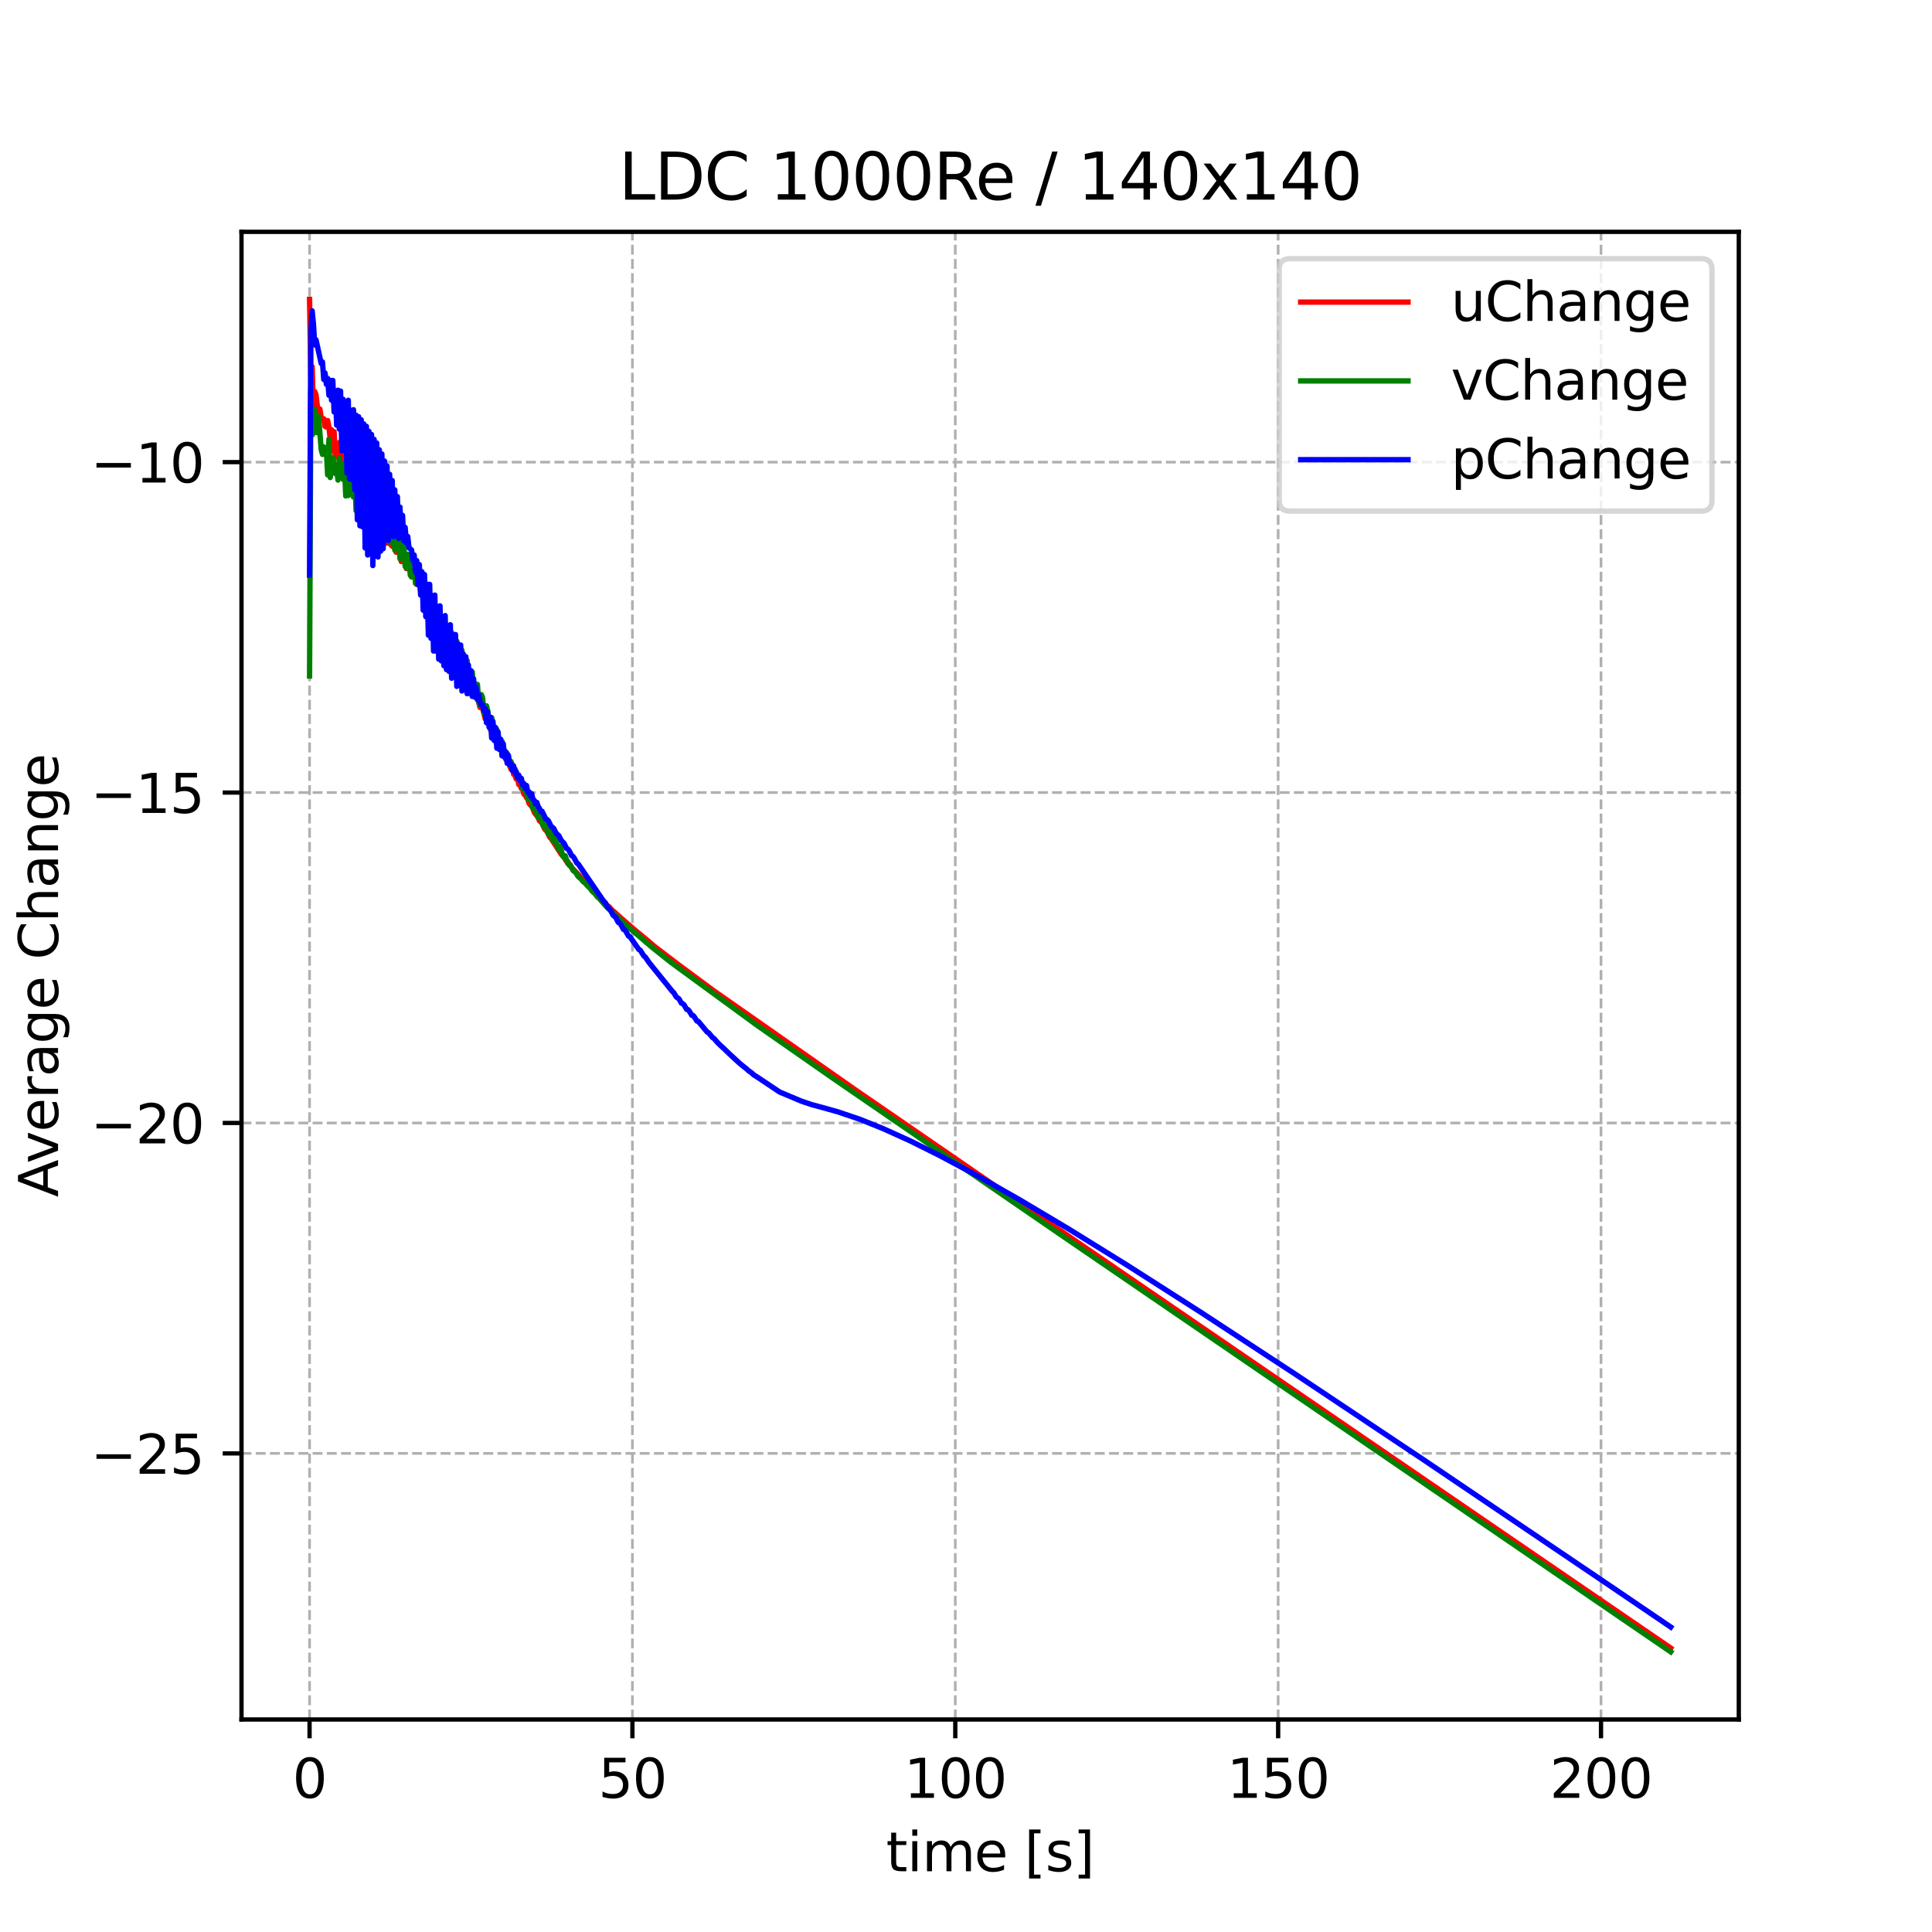 <?xml version="1.0" encoding="utf-8" standalone="no"?>
<!DOCTYPE svg PUBLIC "-//W3C//DTD SVG 1.1//EN"
  "http://www.w3.org/Graphics/SVG/1.1/DTD/svg11.dtd">
<svg xmlns:xlink="http://www.w3.org/1999/xlink" width="360pt" height="360pt" viewBox="0 0 360 360" xmlns="http://www.w3.org/2000/svg" version="1.1">
 <defs>
  <style type="text/css">*{stroke-linejoin: round; stroke-linecap: butt}</style>
 </defs>
 <g id="figure_1">
  <g id="patch_1">
   <path d="M 0 360 
L 360 360 
L 360 0 
L 0 0 
z
" style="fill: #ffffff"/>
  </g>
  <g id="axes_1">
   <g id="patch_2">
    <path d="M 45 320.4 
L 324 320.4 
L 324 43.2 
L 45 43.2 
z
" style="fill: #ffffff"/>
   </g>
   <g id="matplotlib.axis_1">
    <g id="xtick_1">
     <g id="line2d_1">
      <path d="M 57.682 320.4 
L 57.682 43.2 
" clip-path="url(#p7ef0aec6ef)" style="fill: none; stroke-dasharray: 1.85,0.8; stroke-dashoffset: 0; stroke: #b0b0b0; stroke-width: 0.5"/>
     </g>
     <g id="line2d_2">
      <defs>
       <path id="m6dfd95b654" d="M 0 0 
L 0 3.5 
" style="stroke: #000000; stroke-width: 0.8"/>
      </defs>
      <g>
       <use xlink:href="#m6dfd95b654" x="57.682" y="320.4" style="stroke: #000000; stroke-width: 0.8"/>
      </g>
     </g>
     <g id="text_1">
      <!-- 0 -->
      <g transform="translate(54.501 334.998) scale(0.1 -0.1)">
       <defs>
        <path id="DejaVuSans-30" d="M 2034 4250 
Q 1547 4250 1301 3770 
Q 1056 3291 1056 2328 
Q 1056 1369 1301 889 
Q 1547 409 2034 409 
Q 2525 409 2770 889 
Q 3016 1369 3016 2328 
Q 3016 3291 2770 3770 
Q 2525 4250 2034 4250 
z
M 2034 4750 
Q 2819 4750 3233 4129 
Q 3647 3509 3647 2328 
Q 3647 1150 3233 529 
Q 2819 -91 2034 -91 
Q 1250 -91 836 529 
Q 422 1150 422 2328 
Q 422 3509 836 4129 
Q 1250 4750 2034 4750 
z
" transform="scale(0.016)"/>
       </defs>
       <use xlink:href="#DejaVuSans-30"/>
      </g>
     </g>
    </g>
    <g id="xtick_2">
     <g id="line2d_3">
      <path d="M 117.842 320.4 
L 117.842 43.2 
" clip-path="url(#p7ef0aec6ef)" style="fill: none; stroke-dasharray: 1.85,0.8; stroke-dashoffset: 0; stroke: #b0b0b0; stroke-width: 0.5"/>
     </g>
     <g id="line2d_4">
      <g>
       <use xlink:href="#m6dfd95b654" x="117.842" y="320.4" style="stroke: #000000; stroke-width: 0.8"/>
      </g>
     </g>
     <g id="text_2">
      <!-- 50 -->
      <g transform="translate(111.48 334.998) scale(0.1 -0.1)">
       <defs>
        <path id="DejaVuSans-35" d="M 691 4666 
L 3169 4666 
L 3169 4134 
L 1269 4134 
L 1269 2991 
Q 1406 3038 1543 3061 
Q 1681 3084 1819 3084 
Q 2600 3084 3056 2656 
Q 3513 2228 3513 1497 
Q 3513 744 3044 326 
Q 2575 -91 1722 -91 
Q 1428 -91 1123 -41 
Q 819 9 494 109 
L 494 744 
Q 775 591 1075 516 
Q 1375 441 1709 441 
Q 2250 441 2565 725 
Q 2881 1009 2881 1497 
Q 2881 1984 2565 2268 
Q 2250 2553 1709 2553 
Q 1456 2553 1204 2497 
Q 953 2441 691 2322 
L 691 4666 
z
" transform="scale(0.016)"/>
       </defs>
       <use xlink:href="#DejaVuSans-35"/>
       <use xlink:href="#DejaVuSans-30" x="63.623"/>
      </g>
     </g>
    </g>
    <g id="xtick_3">
     <g id="line2d_5">
      <path d="M 178.003 320.4 
L 178.003 43.2 
" clip-path="url(#p7ef0aec6ef)" style="fill: none; stroke-dasharray: 1.85,0.8; stroke-dashoffset: 0; stroke: #b0b0b0; stroke-width: 0.5"/>
     </g>
     <g id="line2d_6">
      <g>
       <use xlink:href="#m6dfd95b654" x="178.003" y="320.4" style="stroke: #000000; stroke-width: 0.8"/>
      </g>
     </g>
     <g id="text_3">
      <!-- 100 -->
      <g transform="translate(168.459 334.998) scale(0.1 -0.1)">
       <defs>
        <path id="DejaVuSans-31" d="M 794 531 
L 1825 531 
L 1825 4091 
L 703 3866 
L 703 4441 
L 1819 4666 
L 2450 4666 
L 2450 531 
L 3481 531 
L 3481 0 
L 794 0 
L 794 531 
z
" transform="scale(0.016)"/>
       </defs>
       <use xlink:href="#DejaVuSans-31"/>
       <use xlink:href="#DejaVuSans-30" x="63.623"/>
       <use xlink:href="#DejaVuSans-30" x="127.246"/>
      </g>
     </g>
    </g>
    <g id="xtick_4">
     <g id="line2d_7">
      <path d="M 238.163 320.4 
L 238.163 43.2 
" clip-path="url(#p7ef0aec6ef)" style="fill: none; stroke-dasharray: 1.85,0.8; stroke-dashoffset: 0; stroke: #b0b0b0; stroke-width: 0.5"/>
     </g>
     <g id="line2d_8">
      <g>
       <use xlink:href="#m6dfd95b654" x="238.163" y="320.4" style="stroke: #000000; stroke-width: 0.8"/>
      </g>
     </g>
     <g id="text_4">
      <!-- 150 -->
      <g transform="translate(228.619 334.998) scale(0.1 -0.1)">
       <use xlink:href="#DejaVuSans-31"/>
       <use xlink:href="#DejaVuSans-35" x="63.623"/>
       <use xlink:href="#DejaVuSans-30" x="127.246"/>
      </g>
     </g>
    </g>
    <g id="xtick_5">
     <g id="line2d_9">
      <path d="M 298.324 320.4 
L 298.324 43.2 
" clip-path="url(#p7ef0aec6ef)" style="fill: none; stroke-dasharray: 1.85,0.8; stroke-dashoffset: 0; stroke: #b0b0b0; stroke-width: 0.5"/>
     </g>
     <g id="line2d_10">
      <g>
       <use xlink:href="#m6dfd95b654" x="298.324" y="320.4" style="stroke: #000000; stroke-width: 0.8"/>
      </g>
     </g>
     <g id="text_5">
      <!-- 200 -->
      <g transform="translate(288.78 334.998) scale(0.1 -0.1)">
       <defs>
        <path id="DejaVuSans-32" d="M 1228 531 
L 3431 531 
L 3431 0 
L 469 0 
L 469 531 
Q 828 903 1448 1529 
Q 2069 2156 2228 2338 
Q 2531 2678 2651 2914 
Q 2772 3150 2772 3378 
Q 2772 3750 2511 3984 
Q 2250 4219 1831 4219 
Q 1534 4219 1204 4116 
Q 875 4013 500 3803 
L 500 4441 
Q 881 4594 1212 4672 
Q 1544 4750 1819 4750 
Q 2544 4750 2975 4387 
Q 3406 4025 3406 3419 
Q 3406 3131 3298 2873 
Q 3191 2616 2906 2266 
Q 2828 2175 2409 1742 
Q 1991 1309 1228 531 
z
" transform="scale(0.016)"/>
       </defs>
       <use xlink:href="#DejaVuSans-32"/>
       <use xlink:href="#DejaVuSans-30" x="63.623"/>
       <use xlink:href="#DejaVuSans-30" x="127.246"/>
      </g>
     </g>
    </g>
    <g id="text_6">
     <!-- time [s] -->
     <g transform="translate(165.109 348.677) scale(0.1 -0.1)">
      <defs>
       <path id="DejaVuSans-74" d="M 1172 4494 
L 1172 3500 
L 2356 3500 
L 2356 3053 
L 1172 3053 
L 1172 1153 
Q 1172 725 1289 603 
Q 1406 481 1766 481 
L 2356 481 
L 2356 0 
L 1766 0 
Q 1100 0 847 248 
Q 594 497 594 1153 
L 594 3053 
L 172 3053 
L 172 3500 
L 594 3500 
L 594 4494 
L 1172 4494 
z
" transform="scale(0.016)"/>
       <path id="DejaVuSans-69" d="M 603 3500 
L 1178 3500 
L 1178 0 
L 603 0 
L 603 3500 
z
M 603 4863 
L 1178 4863 
L 1178 4134 
L 603 4134 
L 603 4863 
z
" transform="scale(0.016)"/>
       <path id="DejaVuSans-6d" d="M 3328 2828 
Q 3544 3216 3844 3400 
Q 4144 3584 4550 3584 
Q 5097 3584 5394 3201 
Q 5691 2819 5691 2113 
L 5691 0 
L 5113 0 
L 5113 2094 
Q 5113 2597 4934 2840 
Q 4756 3084 4391 3084 
Q 3944 3084 3684 2787 
Q 3425 2491 3425 1978 
L 3425 0 
L 2847 0 
L 2847 2094 
Q 2847 2600 2669 2842 
Q 2491 3084 2119 3084 
Q 1678 3084 1418 2786 
Q 1159 2488 1159 1978 
L 1159 0 
L 581 0 
L 581 3500 
L 1159 3500 
L 1159 2956 
Q 1356 3278 1631 3431 
Q 1906 3584 2284 3584 
Q 2666 3584 2933 3390 
Q 3200 3197 3328 2828 
z
" transform="scale(0.016)"/>
       <path id="DejaVuSans-65" d="M 3597 1894 
L 3597 1613 
L 953 1613 
Q 991 1019 1311 708 
Q 1631 397 2203 397 
Q 2534 397 2845 478 
Q 3156 559 3463 722 
L 3463 178 
Q 3153 47 2828 -22 
Q 2503 -91 2169 -91 
Q 1331 -91 842 396 
Q 353 884 353 1716 
Q 353 2575 817 3079 
Q 1281 3584 2069 3584 
Q 2775 3584 3186 3129 
Q 3597 2675 3597 1894 
z
M 3022 2063 
Q 3016 2534 2758 2815 
Q 2500 3097 2075 3097 
Q 1594 3097 1305 2825 
Q 1016 2553 972 2059 
L 3022 2063 
z
" transform="scale(0.016)"/>
       <path id="DejaVuSans-20" transform="scale(0.016)"/>
       <path id="DejaVuSans-5b" d="M 550 4863 
L 1875 4863 
L 1875 4416 
L 1125 4416 
L 1125 -397 
L 1875 -397 
L 1875 -844 
L 550 -844 
L 550 4863 
z
" transform="scale(0.016)"/>
       <path id="DejaVuSans-73" d="M 2834 3397 
L 2834 2853 
Q 2591 2978 2328 3040 
Q 2066 3103 1784 3103 
Q 1356 3103 1142 2972 
Q 928 2841 928 2578 
Q 928 2378 1081 2264 
Q 1234 2150 1697 2047 
L 1894 2003 
Q 2506 1872 2764 1633 
Q 3022 1394 3022 966 
Q 3022 478 2636 193 
Q 2250 -91 1575 -91 
Q 1294 -91 989 -36 
Q 684 19 347 128 
L 347 722 
Q 666 556 975 473 
Q 1284 391 1588 391 
Q 1994 391 2212 530 
Q 2431 669 2431 922 
Q 2431 1156 2273 1281 
Q 2116 1406 1581 1522 
L 1381 1569 
Q 847 1681 609 1914 
Q 372 2147 372 2553 
Q 372 3047 722 3315 
Q 1072 3584 1716 3584 
Q 2034 3584 2315 3537 
Q 2597 3491 2834 3397 
z
" transform="scale(0.016)"/>
       <path id="DejaVuSans-5d" d="M 1947 4863 
L 1947 -844 
L 622 -844 
L 622 -397 
L 1369 -397 
L 1369 4416 
L 622 4416 
L 622 4863 
L 1947 4863 
z
" transform="scale(0.016)"/>
      </defs>
      <use xlink:href="#DejaVuSans-74"/>
      <use xlink:href="#DejaVuSans-69" x="39.209"/>
      <use xlink:href="#DejaVuSans-6d" x="66.992"/>
      <use xlink:href="#DejaVuSans-65" x="164.404"/>
      <use xlink:href="#DejaVuSans-20" x="225.928"/>
      <use xlink:href="#DejaVuSans-5b" x="257.715"/>
      <use xlink:href="#DejaVuSans-73" x="296.729"/>
      <use xlink:href="#DejaVuSans-5d" x="348.828"/>
     </g>
    </g>
   </g>
   <g id="matplotlib.axis_2">
    <g id="ytick_1">
     <g id="line2d_11">
      <path d="M 45 270.819 
L 324 270.819 
" clip-path="url(#p7ef0aec6ef)" style="fill: none; stroke-dasharray: 1.85,0.8; stroke-dashoffset: 0; stroke: #b0b0b0; stroke-width: 0.5"/>
     </g>
     <g id="line2d_12">
      <defs>
       <path id="mca6624a6cf" d="M 0 0 
L -3.5 0 
" style="stroke: #000000; stroke-width: 0.8"/>
      </defs>
      <g>
       <use xlink:href="#mca6624a6cf" x="45" y="270.819" style="stroke: #000000; stroke-width: 0.8"/>
      </g>
     </g>
     <g id="text_7">
      <!-- −25 -->
      <g transform="translate(16.895 274.618) scale(0.1 -0.1)">
       <defs>
        <path id="DejaVuSans-2212" d="M 678 2272 
L 4684 2272 
L 4684 1741 
L 678 1741 
L 678 2272 
z
" transform="scale(0.016)"/>
       </defs>
       <use xlink:href="#DejaVuSans-2212"/>
       <use xlink:href="#DejaVuSans-32" x="83.789"/>
       <use xlink:href="#DejaVuSans-35" x="147.412"/>
      </g>
     </g>
    </g>
    <g id="ytick_2">
     <g id="line2d_13">
      <path d="M 45 209.249 
L 324 209.249 
" clip-path="url(#p7ef0aec6ef)" style="fill: none; stroke-dasharray: 1.85,0.8; stroke-dashoffset: 0; stroke: #b0b0b0; stroke-width: 0.5"/>
     </g>
     <g id="line2d_14">
      <g>
       <use xlink:href="#mca6624a6cf" x="45" y="209.249" style="stroke: #000000; stroke-width: 0.8"/>
      </g>
     </g>
     <g id="text_8">
      <!-- −20 -->
      <g transform="translate(16.895 213.048) scale(0.1 -0.1)">
       <use xlink:href="#DejaVuSans-2212"/>
       <use xlink:href="#DejaVuSans-32" x="83.789"/>
       <use xlink:href="#DejaVuSans-30" x="147.412"/>
      </g>
     </g>
    </g>
    <g id="ytick_3">
     <g id="line2d_15">
      <path d="M 45 147.679 
L 324 147.679 
" clip-path="url(#p7ef0aec6ef)" style="fill: none; stroke-dasharray: 1.85,0.8; stroke-dashoffset: 0; stroke: #b0b0b0; stroke-width: 0.5"/>
     </g>
     <g id="line2d_16">
      <g>
       <use xlink:href="#mca6624a6cf" x="45" y="147.679" style="stroke: #000000; stroke-width: 0.8"/>
      </g>
     </g>
     <g id="text_9">
      <!-- −15 -->
      <g transform="translate(16.895 151.479) scale(0.1 -0.1)">
       <use xlink:href="#DejaVuSans-2212"/>
       <use xlink:href="#DejaVuSans-31" x="83.789"/>
       <use xlink:href="#DejaVuSans-35" x="147.412"/>
      </g>
     </g>
    </g>
    <g id="ytick_4">
     <g id="line2d_17">
      <path d="M 45 86.109 
L 324 86.109 
" clip-path="url(#p7ef0aec6ef)" style="fill: none; stroke-dasharray: 1.85,0.8; stroke-dashoffset: 0; stroke: #b0b0b0; stroke-width: 0.5"/>
     </g>
     <g id="line2d_18">
      <g>
       <use xlink:href="#mca6624a6cf" x="45" y="86.109" style="stroke: #000000; stroke-width: 0.8"/>
      </g>
     </g>
     <g id="text_10">
      <!-- −10 -->
      <g transform="translate(16.895 89.909) scale(0.1 -0.1)">
       <use xlink:href="#DejaVuSans-2212"/>
       <use xlink:href="#DejaVuSans-31" x="83.789"/>
       <use xlink:href="#DejaVuSans-30" x="147.412"/>
      </g>
     </g>
    </g>
    <g id="text_11">
     <!-- Average Change -->
     <g transform="translate(10.816 223.066) rotate(-90) scale(0.1 -0.1)">
      <defs>
       <path id="DejaVuSans-41" d="M 2188 4044 
L 1331 1722 
L 3047 1722 
L 2188 4044 
z
M 1831 4666 
L 2547 4666 
L 4325 0 
L 3669 0 
L 3244 1197 
L 1141 1197 
L 716 0 
L 50 0 
L 1831 4666 
z
" transform="scale(0.016)"/>
       <path id="DejaVuSans-76" d="M 191 3500 
L 800 3500 
L 1894 563 
L 2988 3500 
L 3597 3500 
L 2284 0 
L 1503 0 
L 191 3500 
z
" transform="scale(0.016)"/>
       <path id="DejaVuSans-72" d="M 2631 2963 
Q 2534 3019 2420 3045 
Q 2306 3072 2169 3072 
Q 1681 3072 1420 2755 
Q 1159 2438 1159 1844 
L 1159 0 
L 581 0 
L 581 3500 
L 1159 3500 
L 1159 2956 
Q 1341 3275 1631 3429 
Q 1922 3584 2338 3584 
Q 2397 3584 2469 3576 
Q 2541 3569 2628 3553 
L 2631 2963 
z
" transform="scale(0.016)"/>
       <path id="DejaVuSans-61" d="M 2194 1759 
Q 1497 1759 1228 1600 
Q 959 1441 959 1056 
Q 959 750 1161 570 
Q 1363 391 1709 391 
Q 2188 391 2477 730 
Q 2766 1069 2766 1631 
L 2766 1759 
L 2194 1759 
z
M 3341 1997 
L 3341 0 
L 2766 0 
L 2766 531 
Q 2569 213 2275 61 
Q 1981 -91 1556 -91 
Q 1019 -91 701 211 
Q 384 513 384 1019 
Q 384 1609 779 1909 
Q 1175 2209 1959 2209 
L 2766 2209 
L 2766 2266 
Q 2766 2663 2505 2880 
Q 2244 3097 1772 3097 
Q 1472 3097 1187 3025 
Q 903 2953 641 2809 
L 641 3341 
Q 956 3463 1253 3523 
Q 1550 3584 1831 3584 
Q 2591 3584 2966 3190 
Q 3341 2797 3341 1997 
z
" transform="scale(0.016)"/>
       <path id="DejaVuSans-67" d="M 2906 1791 
Q 2906 2416 2648 2759 
Q 2391 3103 1925 3103 
Q 1463 3103 1205 2759 
Q 947 2416 947 1791 
Q 947 1169 1205 825 
Q 1463 481 1925 481 
Q 2391 481 2648 825 
Q 2906 1169 2906 1791 
z
M 3481 434 
Q 3481 -459 3084 -895 
Q 2688 -1331 1869 -1331 
Q 1566 -1331 1297 -1286 
Q 1028 -1241 775 -1147 
L 775 -588 
Q 1028 -725 1275 -790 
Q 1522 -856 1778 -856 
Q 2344 -856 2625 -561 
Q 2906 -266 2906 331 
L 2906 616 
Q 2728 306 2450 153 
Q 2172 0 1784 0 
Q 1141 0 747 490 
Q 353 981 353 1791 
Q 353 2603 747 3093 
Q 1141 3584 1784 3584 
Q 2172 3584 2450 3431 
Q 2728 3278 2906 2969 
L 2906 3500 
L 3481 3500 
L 3481 434 
z
" transform="scale(0.016)"/>
       <path id="DejaVuSans-43" d="M 4122 4306 
L 4122 3641 
Q 3803 3938 3442 4084 
Q 3081 4231 2675 4231 
Q 1875 4231 1450 3742 
Q 1025 3253 1025 2328 
Q 1025 1406 1450 917 
Q 1875 428 2675 428 
Q 3081 428 3442 575 
Q 3803 722 4122 1019 
L 4122 359 
Q 3791 134 3420 21 
Q 3050 -91 2638 -91 
Q 1578 -91 968 557 
Q 359 1206 359 2328 
Q 359 3453 968 4101 
Q 1578 4750 2638 4750 
Q 3056 4750 3426 4639 
Q 3797 4528 4122 4306 
z
" transform="scale(0.016)"/>
       <path id="DejaVuSans-68" d="M 3513 2113 
L 3513 0 
L 2938 0 
L 2938 2094 
Q 2938 2591 2744 2837 
Q 2550 3084 2163 3084 
Q 1697 3084 1428 2787 
Q 1159 2491 1159 1978 
L 1159 0 
L 581 0 
L 581 4863 
L 1159 4863 
L 1159 2956 
Q 1366 3272 1645 3428 
Q 1925 3584 2291 3584 
Q 2894 3584 3203 3211 
Q 3513 2838 3513 2113 
z
" transform="scale(0.016)"/>
       <path id="DejaVuSans-6e" d="M 3513 2113 
L 3513 0 
L 2938 0 
L 2938 2094 
Q 2938 2591 2744 2837 
Q 2550 3084 2163 3084 
Q 1697 3084 1428 2787 
Q 1159 2491 1159 1978 
L 1159 0 
L 581 0 
L 581 3500 
L 1159 3500 
L 1159 2956 
Q 1366 3272 1645 3428 
Q 1925 3584 2291 3584 
Q 2894 3584 3203 3211 
Q 3513 2838 3513 2113 
z
" transform="scale(0.016)"/>
      </defs>
      <use xlink:href="#DejaVuSans-41"/>
      <use xlink:href="#DejaVuSans-76" x="62.533"/>
      <use xlink:href="#DejaVuSans-65" x="121.713"/>
      <use xlink:href="#DejaVuSans-72" x="183.236"/>
      <use xlink:href="#DejaVuSans-61" x="224.35"/>
      <use xlink:href="#DejaVuSans-67" x="285.629"/>
      <use xlink:href="#DejaVuSans-65" x="349.105"/>
      <use xlink:href="#DejaVuSans-20" x="410.629"/>
      <use xlink:href="#DejaVuSans-43" x="442.416"/>
      <use xlink:href="#DejaVuSans-68" x="512.24"/>
      <use xlink:href="#DejaVuSans-61" x="575.619"/>
      <use xlink:href="#DejaVuSans-6e" x="636.898"/>
      <use xlink:href="#DejaVuSans-67" x="700.277"/>
      <use xlink:href="#DejaVuSans-65" x="763.754"/>
     </g>
    </g>
   </g>
   <g id="line2d_19">
    <path d="M 57.682 55.8 
L 57.922 69.874 
L 58.163 68.313 
L 58.404 76.493 
L 58.644 72.968 
L 58.885 73.551 
L 59.126 75.649 
L 59.366 76.56 
L 59.607 76.21 
L 59.848 77.895 
L 60.088 78.232 
L 60.329 78.025 
L 60.57 79.445 
L 60.81 79.563 
L 61.051 78.356 
L 61.291 79.598 
L 61.532 81.728 
L 61.773 80.071 
L 62.013 84.022 
L 62.254 80.444 
L 62.495 85.26 
L 62.735 82.983 
L 62.976 83.827 
L 63.217 82.451 
L 63.457 87.216 
L 63.698 83.796 
L 63.939 88.699 
L 64.179 83.862 
L 64.42 88.77 
L 64.66 87.107 
L 64.901 88.889 
L 65.142 85.71 
L 65.382 91.872 
L 65.623 88.538 
L 65.864 90.932 
L 66.104 87.735 
L 66.345 92.001 
L 66.586 91.366 
L 66.826 92.605 
L 67.067 89.256 
L 67.307 95.147 
L 67.548 93.277 
L 67.789 92.916 
L 68.029 91.979 
L 68.27 95.706 
L 68.511 94.977 
L 68.751 95.172 
L 68.992 93.479 
L 69.233 97.482 
L 69.473 97.236 
L 69.714 95.426 
L 69.955 95.943 
L 70.195 98.855 
L 70.676 97.381 
L 70.917 97.759 
L 71.158 99.694 
L 71.398 99.651 
L 71.639 98.429 
L 72.12 101.207 
L 72.361 100.146 
L 72.602 100.032 
L 72.842 101.517 
L 73.083 101.789 
L 73.324 101.261 
L 73.564 101.597 
L 73.805 102.89 
L 74.045 102.899 
L 74.286 102.039 
L 74.527 103.078 
L 74.767 104.633 
L 75.008 103.536 
L 75.249 103.038 
L 75.73 105.947 
L 75.971 104.429 
L 76.211 104.319 
L 76.452 106.453 
L 76.693 107.486 
L 76.933 105.38 
L 77.174 105.675 
L 77.414 108.255 
L 77.655 108.91 
L 77.896 106.461 
L 78.136 107.426 
L 78.377 109.947 
L 78.618 110.387 
L 78.858 107.826 
L 79.099 109.262 
L 79.34 111.7 
L 79.58 111.924 
L 79.821 109.319 
L 80.302 113.466 
L 80.543 113.441 
L 80.783 111.099 
L 81.265 115.282 
L 81.505 115.058 
L 81.746 113.02 
L 81.987 115.825 
L 82.227 117.199 
L 82.468 116.658 
L 82.709 115.141 
L 82.949 118.041 
L 83.19 119.116 
L 83.671 117.397 
L 83.912 120.174 
L 84.152 121.025 
L 84.393 120.114 
L 84.634 119.768 
L 84.874 122.271 
L 85.115 122.844 
L 85.356 122.017 
L 85.596 122.256 
L 85.837 124.283 
L 86.078 124.621 
L 86.318 124.077 
L 86.559 124.775 
L 86.799 126.259 
L 87.04 126.386 
L 87.281 126.263 
L 87.762 128.178 
L 88.003 128.184 
L 88.243 128.543 
L 88.484 129.596 
L 88.725 130.063 
L 88.965 130.051 
L 89.447 131.824 
L 89.928 131.971 
L 90.409 133.94 
L 90.65 133.667 
L 90.89 133.939 
L 91.372 135.936 
L 91.612 135.347 
L 91.853 135.928 
L 92.094 137.18 
L 92.334 137.841 
L 92.575 136.994 
L 93.297 139.685 
L 93.537 138.72 
L 94.019 140.903 
L 94.259 141.513 
L 94.5 140.596 
L 94.741 142.181 
L 95.222 143.336 
L 95.463 142.636 
L 95.703 144.272 
L 95.944 144.439 
L 96.184 145.147 
L 96.425 144.783 
L 96.666 146.188 
L 96.906 146.229 
L 97.147 146.929 
L 97.388 146.93 
L 97.628 147.99 
L 97.869 148.097 
L 98.11 148.643 
L 98.35 148.886 
L 98.591 149.73 
L 99.072 150.248 
L 99.313 150.647 
L 99.553 151.389 
L 100.275 152.299 
L 100.516 152.943 
L 100.997 153.334 
L 101.479 154.466 
L 101.96 154.985 
L 102.441 156.013 
L 102.682 156.229 
L 103.885 158.079 
L 104.607 159.211 
L 104.848 159.297 
L 105.57 160.517 
L 105.81 160.542 
L 106.291 161.419 
L 107.735 162.927 
L 108.217 163.453 
L 109.42 164.836 
L 109.66 165.015 
L 110.142 165.674 
L 110.864 166.424 
L 111.104 166.726 
L 111.586 166.971 
L 112.067 167.68 
L 112.548 167.961 
L 113.029 168.616 
L 113.511 168.969 
L 113.992 169.54 
L 114.473 169.932 
L 115.436 170.818 
L 118.083 173.116 
L 120.73 175.301 
L 121.933 176.33 
L 124.34 178.173 
L 126.505 179.818 
L 133.003 184.62 
L 159.473 203.144 
L 185.703 221.17 
L 300.249 299.526 
L 311.318 307.092 
L 311.318 307.092 
" clip-path="url(#p7ef0aec6ef)" style="fill: none; stroke: #ff0000; stroke-linecap: square"/>
   </g>
   <g id="line2d_20">
    <path d="M 57.682 125.96 
L 57.922 72.804 
L 58.163 81.055 
L 58.404 80.681 
L 58.644 76.314 
L 58.885 79.949 
L 59.126 80.631 
L 59.366 77.617 
L 59.848 83.762 
L 60.088 84.669 
L 60.329 83.271 
L 60.57 83.748 
L 60.81 83.849 
L 61.051 88.487 
L 61.291 81.843 
L 61.532 88.978 
L 62.013 85.341 
L 62.495 88.243 
L 62.735 87.239 
L 62.976 89.454 
L 63.217 85.379 
L 63.457 88.777 
L 63.698 87.69 
L 63.939 89.332 
L 64.179 86.281 
L 64.42 92.412 
L 64.66 87.483 
L 64.901 92.336 
L 65.142 87.425 
L 65.382 91.431 
L 65.623 88.102 
L 65.864 92.615 
L 66.104 87.848 
L 66.345 95.14 
L 66.586 88.659 
L 66.826 92.616 
L 67.067 89.427 
L 67.307 94.943 
L 67.548 89.147 
L 67.789 94.946 
L 68.029 90.288 
L 68.27 96.907 
L 68.511 90.185 
L 68.751 94.696 
L 68.992 91.842 
L 69.233 97.419 
L 69.473 91.015 
L 69.714 97.025 
L 69.955 93.173 
L 70.195 97.634 
L 70.436 92.538 
L 70.676 97.797 
L 70.917 94.958 
L 71.158 98.599 
L 71.398 93.811 
L 71.639 99.581 
L 71.88 96.903 
L 72.12 98.787 
L 72.361 95.643 
L 72.602 101.038 
L 72.842 99.087 
L 73.083 99.903 
L 73.324 97.392 
L 73.564 102.504 
L 74.286 99.364 
L 74.527 104.095 
L 74.767 103.749 
L 75.008 101.938 
L 75.249 101.423 
L 75.489 105.527 
L 75.73 105.86 
L 75.971 103.277 
L 76.211 103.412 
L 76.452 107.188 
L 76.693 107.493 
L 76.933 104.811 
L 77.174 105.59 
L 77.414 108.691 
L 77.655 108.829 
L 77.896 106.634 
L 78.136 107.615 
L 78.377 110.206 
L 78.618 110.05 
L 78.858 108.563 
L 79.34 111.535 
L 79.58 111.28 
L 79.821 110.808 
L 80.302 112.764 
L 80.543 112.754 
L 80.783 113.14 
L 81.024 113.878 
L 81.265 113.974 
L 81.505 114.371 
L 81.746 115.561 
L 81.987 115.832 
L 82.227 115.173 
L 82.709 117.794 
L 82.949 117.638 
L 83.19 116.497 
L 83.671 119.863 
L 83.912 119.35 
L 84.152 117.895 
L 84.634 121.836 
L 84.874 120.929 
L 85.115 119.453 
L 85.356 122.363 
L 85.596 123.747 
L 86.078 121.173 
L 86.318 124.476 
L 86.559 125.67 
L 87.04 123.092 
L 87.281 126.609 
L 87.521 127.595 
L 87.762 125.664 
L 88.003 125.224 
L 88.243 128.717 
L 88.484 129.532 
L 88.725 127.466 
L 88.965 127.54 
L 89.206 130.79 
L 89.447 131.432 
L 89.687 129.425 
L 89.928 130 
L 90.168 132.8 
L 90.409 133.282 
L 90.65 131.525 
L 90.89 132.494 
L 91.131 134.769 
L 91.372 135.075 
L 91.612 133.706 
L 91.853 134.893 
L 92.094 136.683 
L 92.334 136.802 
L 92.575 135.923 
L 93.056 138.491 
L 93.297 138.479 
L 93.537 138.14 
L 94.019 140.164 
L 94.259 140.151 
L 94.5 140.363 
L 94.741 141.263 
L 94.981 141.732 
L 95.222 141.907 
L 95.703 143.215 
L 95.944 143.282 
L 96.184 143.801 
L 96.425 144.815 
L 96.666 145.133 
L 96.906 144.883 
L 97.388 146.934 
L 97.628 146.992 
L 97.869 146.555 
L 98.35 148.879 
L 98.591 148.755 
L 98.832 148.257 
L 99.313 150.664 
L 99.794 149.926 
L 100.035 151.649 
L 100.275 152.347 
L 100.757 151.541 
L 100.997 153.322 
L 101.238 153.934 
L 101.479 153.133 
L 101.719 153.135 
L 101.96 154.885 
L 102.201 155.407 
L 102.441 154.493 
L 102.682 154.789 
L 102.922 156.417 
L 103.163 156.825 
L 103.404 156.008 
L 103.644 156.558 
L 103.885 157.972 
L 104.126 158.279 
L 104.366 157.694 
L 104.607 158.413 
L 104.848 159.512 
L 105.088 159.763 
L 105.329 159.465 
L 105.81 160.92 
L 106.051 161.168 
L 106.291 161.14 
L 106.773 162.192 
L 107.254 162.552 
L 107.735 163.335 
L 108.217 163.717 
L 108.698 164.311 
L 108.939 164.458 
L 109.66 165.249 
L 109.901 165.454 
L 110.382 166.098 
L 110.864 166.522 
L 111.345 167.166 
L 111.586 167.327 
L 112.789 168.7 
L 113.751 169.664 
L 116.158 171.966 
L 118.564 174.006 
L 121.452 176.47 
L 125.061 179.349 
L 141.184 191.134 
L 155.382 201.03 
L 198.217 230.453 
L 311.318 307.8 
L 311.318 307.8 
" clip-path="url(#p7ef0aec6ef)" style="fill: none; stroke: #008000; stroke-linecap: square"/>
   </g>
   <g id="line2d_21">
    <path d="M 57.682 107.162 
L 57.922 61.525 
L 58.163 57.919 
L 58.404 60.328 
L 58.644 64.271 
L 58.885 63.319 
L 59.848 67.719 
L 60.088 67.447 
L 60.329 70.71 
L 60.57 69.499 
L 60.81 71.599 
L 61.051 70.516 
L 61.291 73.645 
L 61.532 70.862 
L 61.773 74.57 
L 62.013 70.889 
L 62.254 76.757 
L 62.495 72.843 
L 62.735 79.235 
L 62.976 72.713 
L 63.217 79.953 
L 63.457 72.876 
L 63.698 84.004 
L 63.939 74.398 
L 64.179 81.498 
L 64.42 75.163 
L 64.66 88.143 
L 64.901 74.585 
L 65.142 89.259 
L 65.382 76.446 
L 65.623 89.384 
L 65.864 76.344 
L 66.104 91.265 
L 66.345 77.362 
L 66.586 96.851 
L 66.826 77.65 
L 67.067 97.972 
L 67.307 78.222 
L 67.548 98.174 
L 67.789 78.987 
L 68.029 102.101 
L 68.27 79.441 
L 68.511 103.412 
L 68.751 80.382 
L 68.992 103.252 
L 69.233 80.967 
L 69.473 105.383 
L 69.714 81.865 
L 69.955 103.447 
L 70.195 82.551 
L 70.436 103.792 
L 70.676 83.801 
L 70.917 102.706 
L 71.158 84.592 
L 71.398 102.251 
L 71.639 85.904 
L 71.88 100.611 
L 72.12 86.821 
L 72.361 100.701 
L 72.602 88.38 
L 72.842 99.571 
L 73.083 89.533 
L 73.324 100.003 
L 73.564 91.272 
L 73.805 99.529 
L 74.045 92.536 
L 74.286 100.336 
L 74.527 94.487 
L 74.767 100.028 
L 75.008 96.033 
L 75.249 100.77 
L 75.489 98.255 
L 75.73 101.193 
L 75.971 99.961 
L 76.211 102.08 
L 76.693 102.482 
L 76.933 104.394 
L 77.174 103.412 
L 77.414 106.593 
L 77.655 104.459 
L 77.896 108.91 
L 78.136 105.199 
L 78.377 110.881 
L 78.618 106.538 
L 78.858 113.709 
L 79.099 107.06 
L 79.34 114.909 
L 79.58 108.863 
L 79.821 118.351 
L 80.061 108.886 
L 80.302 118.935 
L 80.543 110.975 
L 80.783 121.311 
L 81.024 110.888 
L 81.265 121.334 
L 81.505 113.038 
L 81.746 122.822 
L 81.987 112.896 
L 82.227 123.144 
L 82.468 115.053 
L 82.709 124.042 
L 82.949 114.705 
L 83.19 124.763 
L 83.43 116.678 
L 83.671 125.11 
L 83.912 116.414 
L 84.152 126.38 
L 84.393 118.213 
L 84.634 126.145 
L 84.874 118.24 
L 85.115 127.899 
L 85.356 119.979 
L 85.596 127.167 
L 85.837 120.195 
L 86.078 128.761 
L 86.318 121.86 
L 86.559 128.231 
L 86.799 122.361 
L 87.04 129.258 
L 87.281 123.932 
L 87.521 129.218 
L 87.762 124.966 
L 88.003 129.771 
L 88.243 126.478 
L 88.484 129.894 
L 88.725 128.017 
L 88.965 130.344 
L 89.206 129.437 
L 89.447 130.81 
L 89.687 131.407 
L 89.928 131.304 
L 90.168 132.46 
L 90.409 132.062 
L 90.65 134.664 
L 90.89 132.696 
L 91.131 135.5 
L 91.372 133.635 
L 91.612 137.524 
L 91.853 134.429 
L 92.094 137.997 
L 92.334 135.55 
L 92.575 139.411 
L 92.816 136.41 
L 93.056 139.659 
L 93.297 137.743 
L 93.537 140.831 
L 93.778 138.596 
L 94.019 141.092 
L 94.259 140.097 
L 94.5 142.22 
L 94.741 140.758 
L 94.981 142.534 
L 95.222 142.327 
L 95.463 143.588 
L 95.703 142.715 
L 95.944 143.987 
L 96.184 143.826 
L 96.425 144.941 
L 96.666 144.432 
L 96.906 145.45 
L 97.147 145.043 
L 97.388 146.287 
L 97.628 145.993 
L 97.869 146.914 
L 98.11 146.364 
L 98.35 147.626 
L 98.591 147.559 
L 98.832 148.37 
L 99.072 147.892 
L 99.313 148.962 
L 99.553 149.12 
L 99.794 149.809 
L 100.035 149.528 
L 100.275 150.295 
L 100.516 150.625 
L 100.757 151.226 
L 100.997 151.165 
L 101.719 152.621 
L 101.96 152.705 
L 102.201 152.974 
L 102.682 153.968 
L 103.163 154.333 
L 103.644 155.286 
L 104.126 155.71 
L 104.607 156.654 
L 105.088 157.105 
L 105.57 158.071 
L 105.81 158.206 
L 106.051 158.512 
L 106.532 159.46 
L 106.773 159.589 
L 107.013 159.923 
L 107.495 160.817 
L 107.735 160.979 
L 112.548 168.023 
L 112.789 168.223 
L 113.27 169.15 
L 113.751 169.561 
L 114.233 170.532 
L 114.714 170.918 
L 115.195 171.858 
L 115.436 171.985 
L 115.676 172.261 
L 116.158 173.152 
L 116.398 173.263 
L 116.639 173.57 
L 117.12 174.43 
L 117.361 174.516 
L 119.045 176.938 
L 119.286 177.039 
L 120.008 178.17 
L 120.249 178.334 
L 120.971 179.398 
L 121.452 179.987 
L 125.302 184.757 
L 125.543 184.963 
L 126.024 185.781 
L 126.505 186.105 
L 126.987 186.944 
L 127.227 187.015 
L 127.468 187.245 
L 127.949 188.082 
L 128.19 188.125 
L 128.43 188.383 
L 128.912 189.189 
L 129.152 189.226 
L 129.393 189.515 
L 129.874 190.266 
L 130.115 190.317 
L 131.799 192.335 
L 132.04 192.441 
L 132.762 193.327 
L 133.003 193.462 
L 133.725 194.285 
L 134.206 194.756 
L 134.928 195.419 
L 135.89 196.353 
L 137.816 198.127 
L 138.537 198.719 
L 139.019 199.09 
L 139.5 199.528 
L 139.981 199.858 
L 140.463 200.297 
L 140.944 200.587 
L 145.275 203.482 
L 149.366 205.2 
L 151.291 205.847 
L 153.217 206.36 
L 156.104 207.17 
L 160.195 208.551 
L 164.527 210.291 
L 169.58 212.579 
L 175.115 215.334 
L 181.853 218.938 
L 189.794 223.441 
L 199.179 229.029 
L 210.249 235.889 
L 223.965 244.661 
L 241.532 256.172 
L 265.115 271.91 
L 299.527 295.168 
L 311.318 303.179 
L 311.318 303.179 
" clip-path="url(#p7ef0aec6ef)" style="fill: none; stroke: #0000ff; stroke-linecap: square"/>
   </g>
   <g id="patch_3">
    <path d="M 45 320.4 
L 45 43.2 
" style="fill: none; stroke: #000000; stroke-width: 0.8; stroke-linejoin: miter; stroke-linecap: square"/>
   </g>
   <g id="patch_4">
    <path d="M 324 320.4 
L 324 43.2 
" style="fill: none; stroke: #000000; stroke-width: 0.8; stroke-linejoin: miter; stroke-linecap: square"/>
   </g>
   <g id="patch_5">
    <path d="M 45 320.4 
L 324 320.4 
" style="fill: none; stroke: #000000; stroke-width: 0.8; stroke-linejoin: miter; stroke-linecap: square"/>
   </g>
   <g id="patch_6">
    <path d="M 45 43.2 
L 324 43.2 
" style="fill: none; stroke: #000000; stroke-width: 0.8; stroke-linejoin: miter; stroke-linecap: square"/>
   </g>
   <g id="text_12">
    <!-- LDC 1000Re / 140x140 -->
    <g transform="translate(115.288 37.2) scale(0.12 -0.12)">
     <defs>
      <path id="DejaVuSans-4c" d="M 628 4666 
L 1259 4666 
L 1259 531 
L 3531 531 
L 3531 0 
L 628 0 
L 628 4666 
z
" transform="scale(0.016)"/>
      <path id="DejaVuSans-44" d="M 1259 4147 
L 1259 519 
L 2022 519 
Q 2988 519 3436 956 
Q 3884 1394 3884 2338 
Q 3884 3275 3436 3711 
Q 2988 4147 2022 4147 
L 1259 4147 
z
M 628 4666 
L 1925 4666 
Q 3281 4666 3915 4102 
Q 4550 3538 4550 2338 
Q 4550 1131 3912 565 
Q 3275 0 1925 0 
L 628 0 
L 628 4666 
z
" transform="scale(0.016)"/>
      <path id="DejaVuSans-52" d="M 2841 2188 
Q 3044 2119 3236 1894 
Q 3428 1669 3622 1275 
L 4263 0 
L 3584 0 
L 2988 1197 
Q 2756 1666 2539 1819 
Q 2322 1972 1947 1972 
L 1259 1972 
L 1259 0 
L 628 0 
L 628 4666 
L 2053 4666 
Q 2853 4666 3247 4331 
Q 3641 3997 3641 3322 
Q 3641 2881 3436 2590 
Q 3231 2300 2841 2188 
z
M 1259 4147 
L 1259 2491 
L 2053 2491 
Q 2509 2491 2742 2702 
Q 2975 2913 2975 3322 
Q 2975 3731 2742 3939 
Q 2509 4147 2053 4147 
L 1259 4147 
z
" transform="scale(0.016)"/>
      <path id="DejaVuSans-2f" d="M 1625 4666 
L 2156 4666 
L 531 -594 
L 0 -594 
L 1625 4666 
z
" transform="scale(0.016)"/>
      <path id="DejaVuSans-34" d="M 2419 4116 
L 825 1625 
L 2419 1625 
L 2419 4116 
z
M 2253 4666 
L 3047 4666 
L 3047 1625 
L 3713 1625 
L 3713 1100 
L 3047 1100 
L 3047 0 
L 2419 0 
L 2419 1100 
L 313 1100 
L 313 1709 
L 2253 4666 
z
" transform="scale(0.016)"/>
      <path id="DejaVuSans-78" d="M 3513 3500 
L 2247 1797 
L 3578 0 
L 2900 0 
L 1881 1375 
L 863 0 
L 184 0 
L 1544 1831 
L 300 3500 
L 978 3500 
L 1906 2253 
L 2834 3500 
L 3513 3500 
z
" transform="scale(0.016)"/>
     </defs>
     <use xlink:href="#DejaVuSans-4c"/>
     <use xlink:href="#DejaVuSans-44" x="55.713"/>
     <use xlink:href="#DejaVuSans-43" x="132.715"/>
     <use xlink:href="#DejaVuSans-20" x="202.539"/>
     <use xlink:href="#DejaVuSans-31" x="234.326"/>
     <use xlink:href="#DejaVuSans-30" x="297.949"/>
     <use xlink:href="#DejaVuSans-30" x="361.572"/>
     <use xlink:href="#DejaVuSans-30" x="425.195"/>
     <use xlink:href="#DejaVuSans-52" x="488.818"/>
     <use xlink:href="#DejaVuSans-65" x="553.801"/>
     <use xlink:href="#DejaVuSans-20" x="615.324"/>
     <use xlink:href="#DejaVuSans-2f" x="647.111"/>
     <use xlink:href="#DejaVuSans-20" x="680.803"/>
     <use xlink:href="#DejaVuSans-31" x="712.59"/>
     <use xlink:href="#DejaVuSans-34" x="776.213"/>
     <use xlink:href="#DejaVuSans-30" x="839.836"/>
     <use xlink:href="#DejaVuSans-78" x="903.459"/>
     <use xlink:href="#DejaVuSans-31" x="962.639"/>
     <use xlink:href="#DejaVuSans-34" x="1026.262"/>
     <use xlink:href="#DejaVuSans-30" x="1089.885"/>
    </g>
   </g>
   <g id="legend_1">
    <g id="patch_7">
     <path d="M 240.364 95.234 
L 317 95.234 
Q 319 95.234 319 93.234 
L 319 50.2 
Q 319 48.2 317 48.2 
L 240.364 48.2 
Q 238.364 48.2 238.364 50.2 
L 238.364 93.234 
Q 238.364 95.234 240.364 95.234 
z
" style="fill: #ffffff; opacity: 0.8; stroke: #cccccc; stroke-linejoin: miter"/>
    </g>
    <g id="line2d_22">
     <path d="M 242.364 56.298 
L 252.364 56.298 
L 262.364 56.298 
" style="fill: none; stroke: #ff0000; stroke-linecap: square"/>
    </g>
    <g id="text_13">
     <!-- uChange -->
     <g transform="translate(270.364 59.798) scale(0.1 -0.1)">
      <defs>
       <path id="DejaVuSans-75" d="M 544 1381 
L 544 3500 
L 1119 3500 
L 1119 1403 
Q 1119 906 1312 657 
Q 1506 409 1894 409 
Q 2359 409 2629 706 
Q 2900 1003 2900 1516 
L 2900 3500 
L 3475 3500 
L 3475 0 
L 2900 0 
L 2900 538 
Q 2691 219 2414 64 
Q 2138 -91 1772 -91 
Q 1169 -91 856 284 
Q 544 659 544 1381 
z
M 1991 3584 
L 1991 3584 
z
" transform="scale(0.016)"/>
      </defs>
      <use xlink:href="#DejaVuSans-75"/>
      <use xlink:href="#DejaVuSans-43" x="63.379"/>
      <use xlink:href="#DejaVuSans-68" x="133.203"/>
      <use xlink:href="#DejaVuSans-61" x="196.582"/>
      <use xlink:href="#DejaVuSans-6e" x="257.861"/>
      <use xlink:href="#DejaVuSans-67" x="321.24"/>
      <use xlink:href="#DejaVuSans-65" x="384.717"/>
     </g>
    </g>
    <g id="line2d_23">
     <path d="M 242.364 70.977 
L 252.364 70.977 
L 262.364 70.977 
" style="fill: none; stroke: #008000; stroke-linecap: square"/>
    </g>
    <g id="text_14">
     <!-- vChange -->
     <g transform="translate(270.364 74.477) scale(0.1 -0.1)">
      <use xlink:href="#DejaVuSans-76"/>
      <use xlink:href="#DejaVuSans-43" x="59.18"/>
      <use xlink:href="#DejaVuSans-68" x="129.004"/>
      <use xlink:href="#DejaVuSans-61" x="192.383"/>
      <use xlink:href="#DejaVuSans-6e" x="253.662"/>
      <use xlink:href="#DejaVuSans-67" x="317.041"/>
      <use xlink:href="#DejaVuSans-65" x="380.518"/>
     </g>
    </g>
    <g id="line2d_24">
     <path d="M 242.364 85.655 
L 252.364 85.655 
L 262.364 85.655 
" style="fill: none; stroke: #0000ff; stroke-linecap: square"/>
    </g>
    <g id="text_15">
     <!-- pChange -->
     <g transform="translate(270.364 89.155) scale(0.1 -0.1)">
      <defs>
       <path id="DejaVuSans-70" d="M 1159 525 
L 1159 -1331 
L 581 -1331 
L 581 3500 
L 1159 3500 
L 1159 2969 
Q 1341 3281 1617 3432 
Q 1894 3584 2278 3584 
Q 2916 3584 3314 3078 
Q 3713 2572 3713 1747 
Q 3713 922 3314 415 
Q 2916 -91 2278 -91 
Q 1894 -91 1617 61 
Q 1341 213 1159 525 
z
M 3116 1747 
Q 3116 2381 2855 2742 
Q 2594 3103 2138 3103 
Q 1681 3103 1420 2742 
Q 1159 2381 1159 1747 
Q 1159 1113 1420 752 
Q 1681 391 2138 391 
Q 2594 391 2855 752 
Q 3116 1113 3116 1747 
z
" transform="scale(0.016)"/>
      </defs>
      <use xlink:href="#DejaVuSans-70"/>
      <use xlink:href="#DejaVuSans-43" x="63.477"/>
      <use xlink:href="#DejaVuSans-68" x="133.301"/>
      <use xlink:href="#DejaVuSans-61" x="196.68"/>
      <use xlink:href="#DejaVuSans-6e" x="257.959"/>
      <use xlink:href="#DejaVuSans-67" x="321.338"/>
      <use xlink:href="#DejaVuSans-65" x="384.814"/>
     </g>
    </g>
   </g>
  </g>
 </g>
 <defs>
  <clipPath id="p7ef0aec6ef">
   <rect x="45" y="43.2" width="279" height="277.2"/>
  </clipPath>
 </defs>
</svg>
